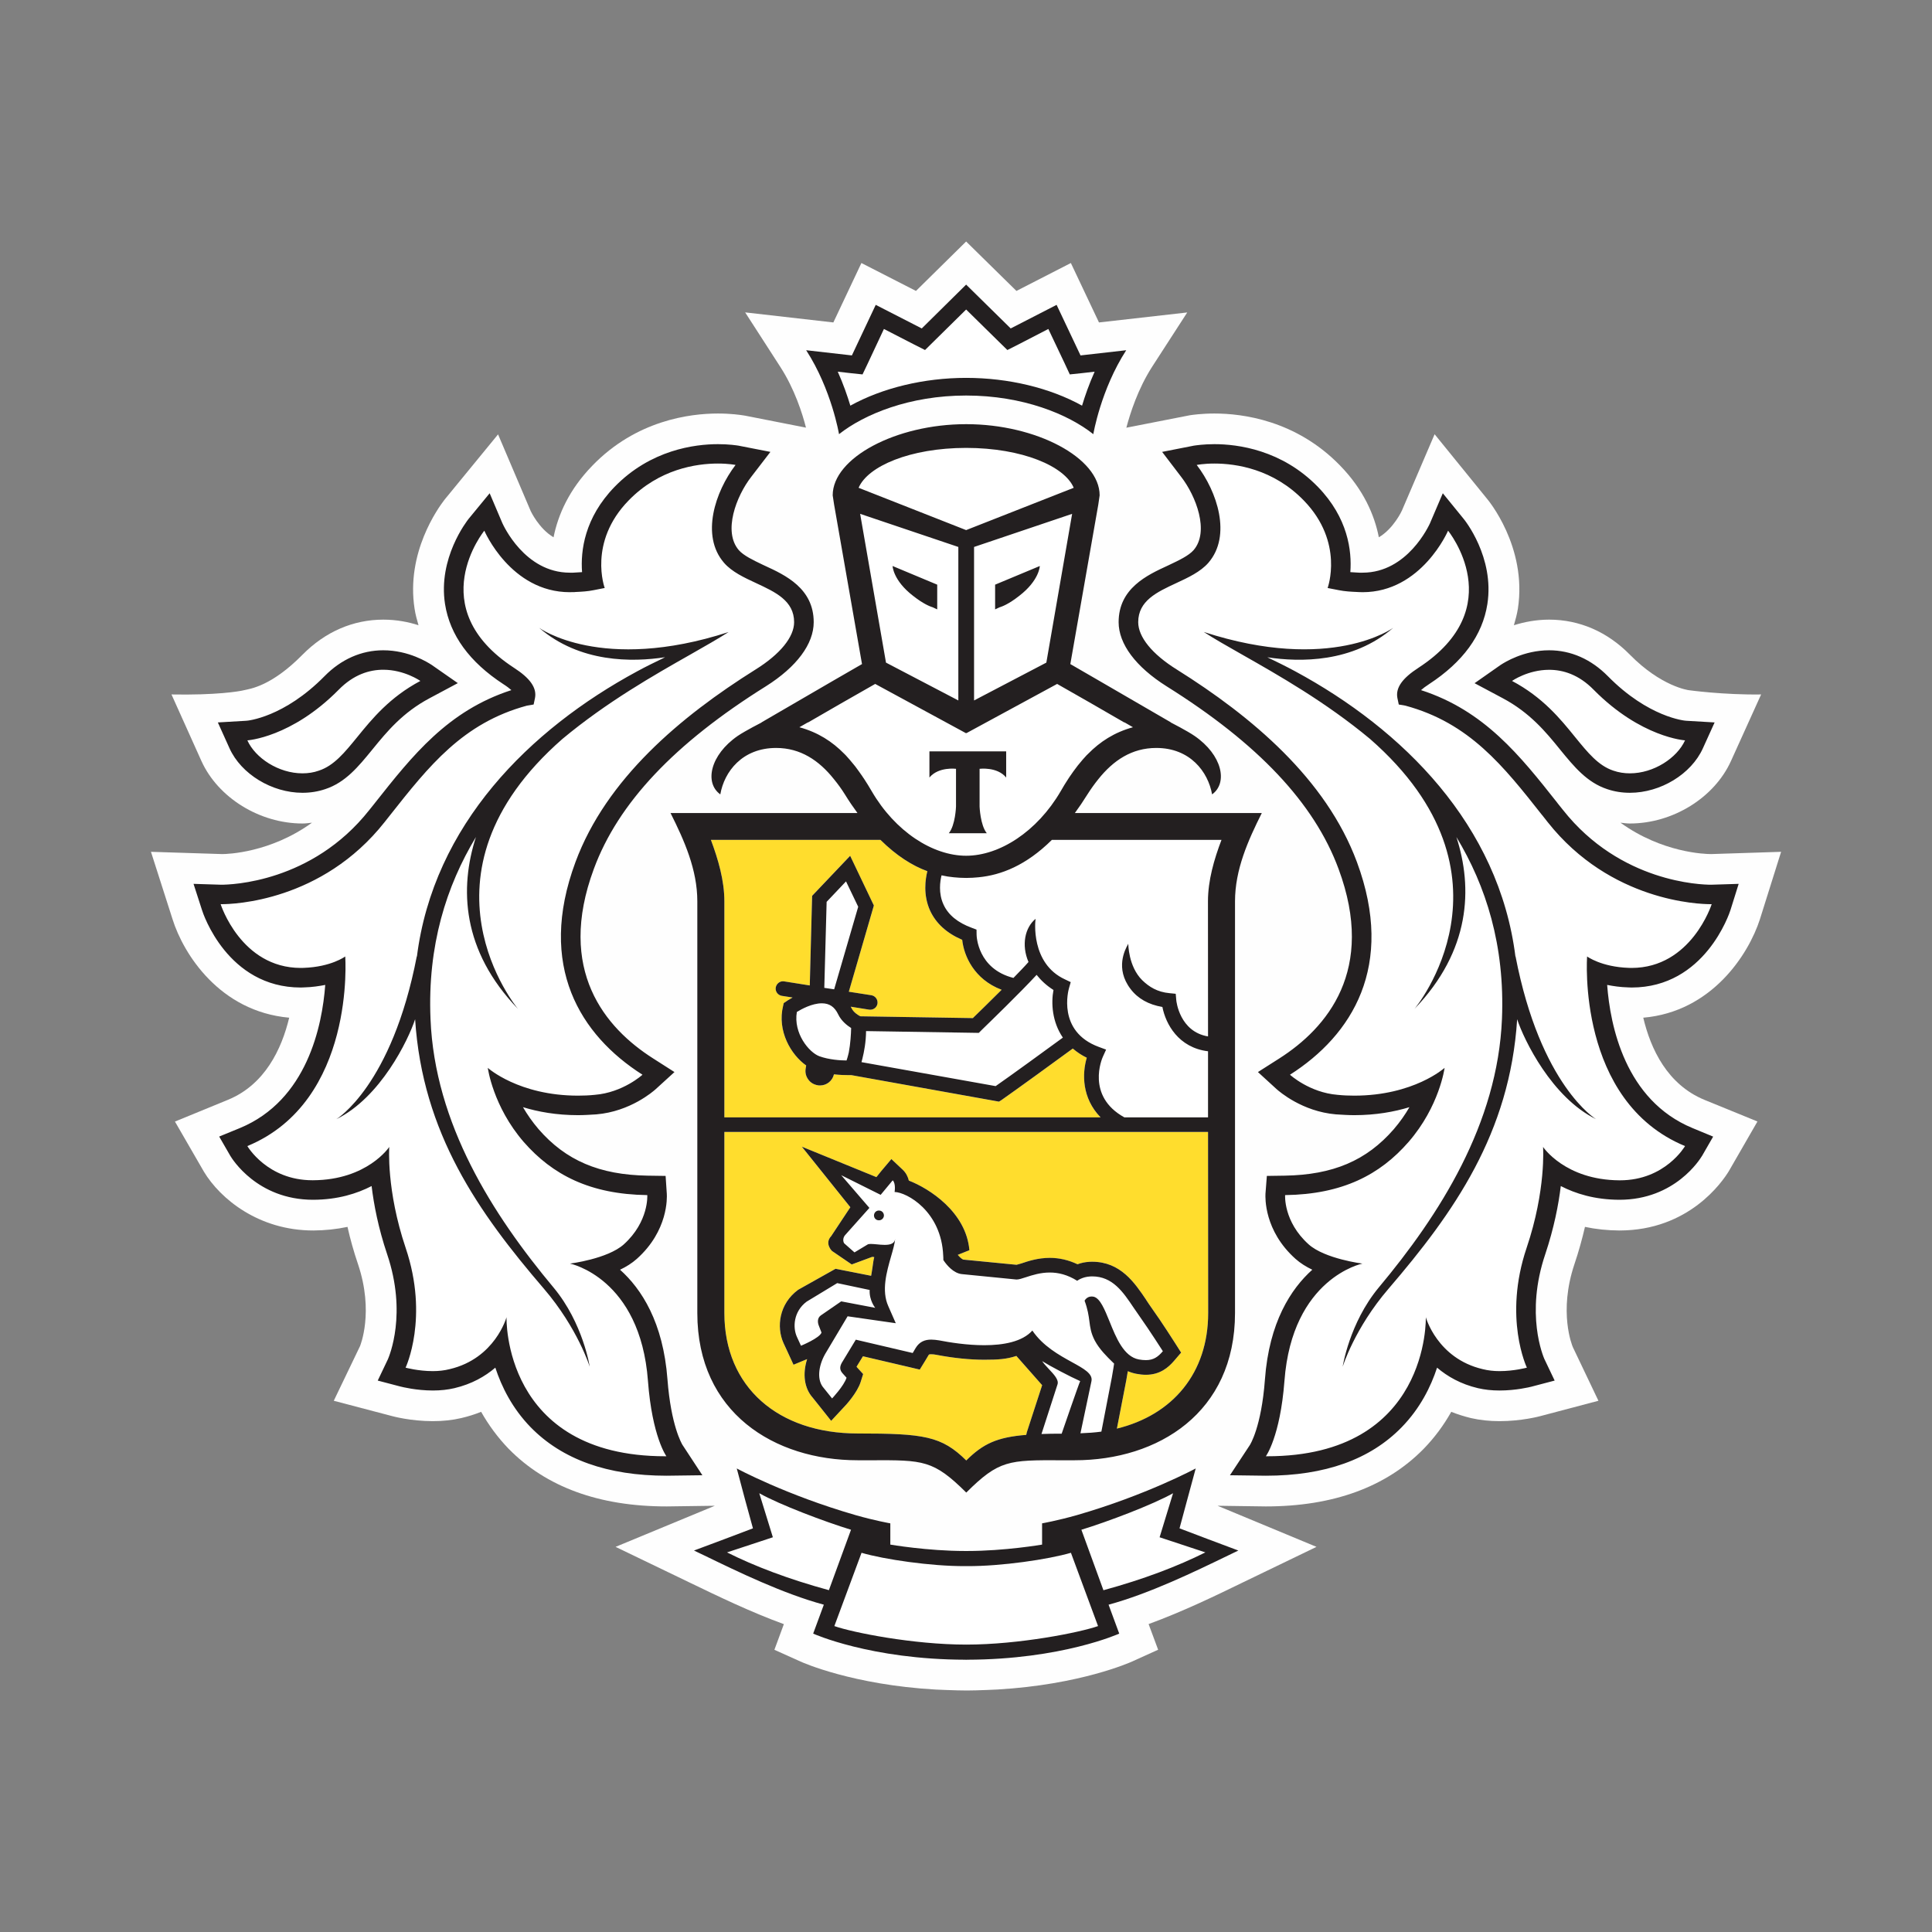 <svg width="29" height="29" viewBox="0 0 29 29" fill="none" xmlns="http://www.w3.org/2000/svg" xmlns:xlink="http://www.w3.org/1999/xlink">
	<rect x="0" y="0" width="29" height="29" fill="#808080" stroke="none"/>
	<desc>
			Created with Pixso.
	</desc>
	<defs>
		<clipPath id="clip7_88">
			<rect id="df383263-9bc9-4b81-b416-a7c5c694f818 1" width="29" height="29" fill="white" fill-opacity="0"/>
		</clipPath>
	</defs>
	<rect id="df383263-9bc9-4b81-b416-a7c5c694f818 1" width="29" height="29" fill="#FFFFFF" fill-opacity="0"/>
	<g clip-path="url(#clip7_88)">
		<path id="Vector" d="M26.735 12.786L25.684 12.82C25.595 12.82 24.95 12.801 24.324 12.349C24.371 12.354 24.418 12.361 24.465 12.361C25.109 12.361 25.733 11.975 25.983 11.422L26.435 10.424C25.868 10.432 25.35 10.36 25.35 10.36C25.346 10.36 24.937 10.307 24.465 9.827C24.127 9.483 23.707 9.301 23.253 9.301C23.055 9.301 22.877 9.337 22.724 9.385C22.748 9.304 22.77 9.222 22.784 9.137C22.928 8.203 22.325 7.492 22.325 7.492L21.534 6.518L21.044 7.662C21.043 7.666 20.919 7.934 20.697 8.065C20.631 7.729 20.467 7.35 20.116 6.989C19.455 6.308 18.65 6.207 18.229 6.207C18.035 6.207 17.895 6.228 17.861 6.233L16.907 6.42C16.963 6.208 17.08 5.838 17.294 5.505L17.821 4.69L16.496 4.84L16.074 3.948L15.257 4.367L14.502 3.625L13.749 4.367L12.93 3.948L12.509 4.84L11.185 4.689L11.712 5.506C11.927 5.838 12.044 6.207 12.098 6.419L11.188 6.24L11.157 6.235C11.111 6.228 10.973 6.207 10.777 6.207C10.356 6.207 9.551 6.308 8.892 6.989C8.541 7.35 8.376 7.729 8.309 8.065C8.089 7.935 7.966 7.671 7.966 7.671L7.476 6.52L6.673 7.5C6.575 7.627 6.092 8.296 6.223 9.138C6.236 9.223 6.258 9.304 6.282 9.385C6.13 9.336 5.952 9.301 5.754 9.301C5.3 9.301 4.881 9.483 4.541 9.827C4.07 10.305 3.75 10.339 3.668 10.359C3.586 10.38 3.238 10.436 2.574 10.424L3.023 11.422C3.273 11.975 3.898 12.361 4.541 12.361C4.589 12.361 4.635 12.354 4.683 12.349C4.058 12.801 3.413 12.82 3.335 12.82L2.266 12.786L2.59 13.798C2.753 14.319 3.298 15.183 4.341 15.276C4.227 15.749 3.976 16.28 3.423 16.508L2.626 16.835L3.061 17.588C3.306 17.994 3.882 18.47 4.702 18.47C4.879 18.469 5.05 18.451 5.216 18.416C5.258 18.602 5.31 18.788 5.373 18.973C5.617 19.696 5.406 20.2 5.404 20.206L5.01 21.026L5.889 21.257C5.9 21.26 6.165 21.332 6.497 21.332C6.648 21.332 6.793 21.317 6.927 21.285C7.029 21.261 7.128 21.23 7.222 21.192C7.336 21.394 7.474 21.58 7.634 21.746C8.197 22.321 8.995 22.612 10.005 22.612L10.009 22.612L10.73 22.602L9.24 23.219L10.371 23.764C10.783 23.963 11.27 24.198 11.766 24.379L11.624 24.764L12.015 24.94C12.05 24.956 12.8 25.29 14.046 25.361C14.046 25.361 14.347 25.375 14.513 25.375C14.678 25.375 14.975 25.36 14.975 25.36C16.214 25.287 16.958 24.956 16.993 24.94L17.384 24.763L17.241 24.378C17.751 24.192 18.257 23.947 18.651 23.755L19.761 23.219L18.276 22.602L19 22.612C20.012 22.612 20.81 22.32 21.372 21.745C21.532 21.58 21.67 21.395 21.784 21.192C21.879 21.23 21.978 21.261 22.08 21.286C22.215 21.317 22.358 21.332 22.509 21.332C22.836 21.332 23.104 21.261 23.111 21.259L23.993 21.026L23.609 20.221C23.6 20.2 23.39 19.696 23.634 18.972C23.696 18.788 23.748 18.602 23.791 18.416C23.956 18.451 24.129 18.469 24.308 18.47C25.352 18.47 25.853 17.739 25.95 17.58L26.38 16.834L25.584 16.509C25.029 16.28 24.778 15.749 24.666 15.276C25.696 15.187 26.248 14.323 26.417 13.798L26.735 12.786Z" fill="#FEFEFE" fill-opacity="1" fill-rule="evenodd"/>
		<path id="Vector" d="M16.243 6.089C15.762 5.823 15.139 5.672 14.502 5.672C13.869 5.672 13.246 5.823 12.764 6.089C12.72 5.943 12.659 5.765 12.576 5.579L12.757 5.601L12.947 5.621L13.029 5.448L13.269 4.938L13.713 5.167L13.885 5.254L14.023 5.12L14.502 4.646L14.983 5.12L15.121 5.254L15.293 5.167L15.735 4.938L15.978 5.448L16.059 5.621L16.249 5.601L16.431 5.579C16.348 5.765 16.286 5.943 16.243 6.089ZM14.502 6.723C13.658 6.724 13.025 6.999 12.888 7.323L14.502 7.957L16.117 7.323C15.981 6.999 15.348 6.724 14.502 6.723ZM14.519 23.508L14.518 23.508L14.504 23.508L14.488 23.508L14.487 23.508C13.976 23.512 13.271 23.407 12.932 23.309L12.524 24.408C12.793 24.503 13.705 24.686 14.504 24.686C15.301 24.686 16.214 24.503 16.482 24.408L16.075 23.309C15.735 23.407 15.031 23.512 14.519 23.508ZM16.232 22.962C16.626 22.843 17.305 22.586 17.608 22.414L17.405 23.075L18.093 23.302C17.677 23.51 17.174 23.704 16.563 23.87L16.232 22.962ZM11.398 22.414L11.601 23.075L10.913 23.302C11.328 23.51 11.834 23.704 12.442 23.87L12.774 22.962C12.381 22.843 11.701 22.586 11.398 22.414ZM24.215 11.568C24.299 11.596 24.382 11.609 24.466 11.609C24.826 11.609 25.173 11.377 25.293 11.112C25.293 11.112 24.633 11.072 23.923 10.356C23.698 10.123 23.458 10.054 23.253 10.054C22.935 10.054 22.696 10.221 22.696 10.221C23.158 10.466 23.422 10.791 23.644 11.065C23.833 11.297 23.991 11.492 24.215 11.568ZM4.788 11.568C4.708 11.596 4.623 11.609 4.54 11.609C4.18 11.609 3.832 11.377 3.713 11.113C3.713 11.113 4.373 11.072 5.082 10.356C5.309 10.123 5.547 10.054 5.754 10.054C6.07 10.054 6.31 10.221 6.31 10.221C5.849 10.466 5.585 10.79 5.362 11.063C5.173 11.297 5.014 11.492 4.788 11.568ZM23.957 16.799C23.294 16.474 22.875 15.61 22.774 15.3C22.664 17.012 21.824 18.2 20.842 19.345C20.332 19.938 20.154 20.515 20.154 20.515C20.154 20.515 20.253 19.861 20.693 19.329C21.61 18.234 22.48 16.87 22.545 15.293C22.589 14.192 22.305 13.3 21.862 12.564C22.11 13.33 22.075 14.268 21.232 15.144C21.232 15.144 22.91 13.143 20.564 11.091C19.898 10.537 19.186 10.133 18.64 9.823C18.417 9.697 18.222 9.586 18.069 9.487C19.979 10.107 20.913 9.424 20.913 9.424C20.303 9.95 19.512 9.942 19.023 9.866C19.156 9.93 19.294 9.997 19.442 10.077C21.054 10.948 22.502 12.381 22.749 14.366L22.749 14.351C23.123 16.3 23.957 16.799 23.957 16.799ZM24.448 14.529C24.463 14.53 24.475 14.53 24.491 14.53C25.389 14.53 25.693 13.572 25.693 13.572L25.675 13.572C25.511 13.572 24.175 13.534 23.231 12.34C23.205 12.307 23.179 12.273 23.153 12.24C22.566 11.497 22.058 10.852 21.095 10.592L20.996 10.575L20.975 10.475C20.947 10.322 21.053 10.179 21.291 10.024C22.679 9.12 21.736 7.966 21.736 7.966C21.736 7.966 21.34 8.889 20.454 8.889C20.443 8.889 20.432 8.889 20.421 8.888C20.41 8.888 20.399 8.888 20.388 8.888L20.368 8.887C20.274 8.882 20.183 8.877 20.092 8.858L19.929 8.826C19.929 8.826 20.181 8.141 19.571 7.513C19.111 7.039 18.552 6.959 18.229 6.959C18.067 6.959 17.964 6.979 17.964 6.979C18.27 7.378 18.492 8.04 18.138 8.448C18.02 8.584 17.835 8.67 17.653 8.754C17.365 8.888 17.085 9.019 17.085 9.339C17.085 9.561 17.293 9.819 17.666 10.051C18.789 10.755 19.904 11.689 20.368 12.941C20.947 14.502 20.294 15.538 19.363 16.133C19.363 16.133 19.655 16.4 20.079 16.434C20.165 16.442 20.249 16.447 20.328 16.447C21.222 16.447 21.685 16.029 21.685 16.029C21.685 16.029 21.608 16.606 21.143 17.141C20.713 17.636 20.15 17.927 19.29 17.939C19.29 17.939 19.263 18.336 19.643 18.68C19.888 18.897 20.45 18.967 20.45 18.967C20.45 18.967 19.396 19.18 19.28 20.728C19.217 21.567 19.002 21.859 19.002 21.859L19.02 21.859C21.465 21.859 21.403 19.773 21.403 19.773C21.403 19.773 21.572 20.39 22.255 20.551C22.337 20.572 22.425 20.581 22.509 20.581C22.728 20.581 22.919 20.53 22.919 20.53C22.919 20.53 22.561 19.78 22.916 18.731C23.21 17.861 23.163 17.217 23.163 17.217C23.163 17.217 23.492 17.712 24.308 17.716L24.317 17.716C24.996 17.716 25.293 17.203 25.293 17.203C23.663 16.53 23.824 14.357 23.824 14.357C23.824 14.357 24.036 14.514 24.448 14.529ZM6.231 15.299C6.342 17.012 7.182 18.2 8.163 19.345C8.673 19.938 8.853 20.515 8.853 20.515C8.853 20.515 8.753 19.861 8.311 19.33C7.396 18.234 6.526 16.87 6.461 15.293C6.416 14.192 6.7 13.3 7.144 12.564C6.896 13.331 6.93 14.268 7.774 15.144C7.774 15.144 6.096 13.143 8.443 11.091C9.109 10.537 9.819 10.133 10.365 9.824C10.588 9.697 10.783 9.586 10.937 9.487C9.027 10.107 8.093 9.424 8.093 9.424C8.703 9.95 9.493 9.942 9.983 9.866L9.972 9.871C9.843 9.934 9.707 10 9.564 10.077C7.952 10.948 6.505 12.382 6.257 14.366L6.257 14.35C5.883 16.299 5.049 16.799 5.049 16.799C5.712 16.474 6.13 15.61 6.231 15.299ZM9.363 18.68C9.119 18.897 8.556 18.967 8.556 18.967C8.556 18.967 9.611 19.18 9.726 20.728C9.79 21.567 10.003 21.859 10.003 21.859L9.986 21.859C7.541 21.859 7.603 19.772 7.603 19.772C7.603 19.772 7.433 20.39 6.751 20.551C6.67 20.572 6.583 20.581 6.497 20.581C6.278 20.581 6.088 20.53 6.088 20.53C6.088 20.53 6.444 19.78 6.089 18.731C5.796 17.861 5.844 17.216 5.844 17.216C5.844 17.216 5.515 17.712 4.698 17.717L4.69 17.717C4.01 17.717 3.713 17.203 3.713 17.203C5.342 16.53 5.183 14.357 5.183 14.357C5.183 14.357 4.971 14.514 4.558 14.529C4.543 14.53 4.529 14.53 4.515 14.53C3.617 14.53 3.312 13.572 3.312 13.572L3.33 13.572C3.496 13.572 4.83 13.534 5.774 12.34C5.8 12.306 5.827 12.273 5.853 12.24C6.44 11.497 6.948 10.853 7.909 10.593L8.01 10.575L8.031 10.475C8.059 10.322 7.954 10.178 7.716 10.024C6.328 9.12 7.27 7.966 7.27 7.966C7.27 7.966 7.664 8.889 8.553 8.889C8.564 8.889 8.574 8.889 8.585 8.888C8.596 8.888 8.607 8.888 8.618 8.888L8.644 8.886C8.735 8.881 8.825 8.877 8.914 8.858L9.078 8.826C9.078 8.826 8.824 8.142 9.436 7.514C9.895 7.039 10.454 6.958 10.777 6.958C10.94 6.958 11.042 6.979 11.042 6.979C10.736 7.378 10.515 8.04 10.868 8.448C10.987 8.584 11.171 8.67 11.353 8.754C11.64 8.888 11.921 9.019 11.921 9.339C11.921 9.561 11.712 9.819 11.339 10.051C10.216 10.755 9.102 11.69 8.638 12.941C8.059 14.502 8.712 15.539 9.644 16.133C9.644 16.133 9.352 16.4 8.927 16.434C8.841 16.442 8.758 16.447 8.678 16.447C7.784 16.447 7.322 16.029 7.322 16.029C7.322 16.029 7.399 16.606 7.861 17.142C8.293 17.636 8.856 17.927 9.716 17.939C9.716 17.939 9.743 18.336 9.363 18.68ZM13.951 11.278L14.527 11.278L15.103 11.278L15.103 11.671C14.968 11.506 14.703 11.54 14.703 11.54L14.703 12.107C14.703 12.107 14.714 12.386 14.812 12.507L14.527 12.507L14.242 12.507C14.341 12.386 14.35 12.107 14.35 12.107L14.35 11.54C14.35 11.54 14.087 11.506 13.951 11.671L13.951 11.278ZM12.695 11.337C12.735 11.38 12.774 11.426 12.812 11.473L12.818 11.479C12.825 11.488 12.832 11.496 12.839 11.506C12.874 11.553 12.909 11.602 12.944 11.653C12.948 11.658 12.952 11.665 12.957 11.671L12.961 11.678L12.963 11.681L12.965 11.683L12.967 11.686C13.008 11.747 13.046 11.811 13.085 11.877C13.437 12.482 14.001 12.845 14.502 12.846C15.004 12.845 15.567 12.482 15.921 11.877C15.96 11.809 15.999 11.744 16.041 11.683C16.047 11.674 16.053 11.665 16.059 11.656C16.093 11.604 16.13 11.553 16.168 11.504C16.173 11.497 16.178 11.491 16.183 11.485L16.191 11.475C16.23 11.426 16.271 11.379 16.312 11.335C16.315 11.333 16.318 11.33 16.32 11.327C16.324 11.323 16.328 11.32 16.332 11.316C16.512 11.133 16.726 10.994 17.006 10.916L16.881 10.844L16.875 10.844L16.378 10.557L15.868 10.267L14.506 11.005L14.502 11.002L14.5 11.005L13.137 10.267L12.628 10.557L12.13 10.844L12.125 10.844L11.999 10.916C12.28 10.994 12.493 11.132 12.673 11.315C12.676 11.318 12.679 11.321 12.682 11.324C12.686 11.328 12.69 11.333 12.695 11.337ZM14.068 9.147L14.068 8.777L13.398 8.496C13.398 8.496 13.404 8.711 13.706 8.944C13.869 9.072 13.97 9.105 13.992 9.112C13.995 9.113 13.996 9.114 13.997 9.114L14.068 9.147ZM14.385 8.21L14.385 10.515L13.299 9.946L12.911 7.713L14.385 8.21ZM14.938 8.777L15.607 8.496C15.607 8.496 15.602 8.711 15.299 8.944C15.136 9.073 15.035 9.106 15.013 9.113C15.01 9.113 15.009 9.114 15.008 9.114L14.938 9.147L14.938 8.777ZM15.706 9.946L16.093 7.713L14.621 8.21L14.621 10.515L15.706 9.946ZM12.707 15.918C12.618 15.918 12.444 15.907 12.301 15.855C12.142 15.797 11.907 15.508 11.961 15.19C12.029 15.149 12.188 15.06 12.336 15.06C12.45 15.06 12.528 15.113 12.583 15.228C12.63 15.327 12.716 15.393 12.776 15.431C12.774 15.524 12.765 15.668 12.74 15.796C12.735 15.825 12.727 15.851 12.72 15.877C12.717 15.888 12.714 15.898 12.711 15.907L12.709 15.912C12.708 15.914 12.708 15.916 12.707 15.918ZM14.767 15.43L14.736 15.46C14.73 15.466 14.727 15.47 14.725 15.471L14.692 15.504L12.999 15.477C12.998 15.644 12.971 15.786 12.945 15.89C12.94 15.907 12.936 15.925 12.931 15.943L14.945 16.303C15.154 16.158 15.731 15.739 15.955 15.575C15.792 15.338 15.776 15.057 15.813 14.86C15.706 14.792 15.625 14.715 15.56 14.633C15.327 14.886 14.904 15.297 14.768 15.43L14.767 15.43ZM14.691 13.168C15.025 13.135 15.399 12.992 15.79 12.607L18.335 12.607C18.224 12.899 18.133 13.215 18.133 13.529L18.134 15.557C17.708 15.486 17.657 15.03 17.655 15.01L17.648 14.917L17.556 14.909C17.371 14.891 17.249 14.813 17.145 14.713C16.936 14.505 16.936 14.169 16.936 14.166C16.936 14.166 16.936 14.167 16.936 14.167C16.936 14.168 16.935 14.169 16.935 14.17C16.933 14.173 16.931 14.176 16.928 14.181C16.891 14.251 16.734 14.536 16.97 14.845C17.08 14.99 17.241 15.08 17.449 15.115C17.497 15.368 17.686 15.726 18.134 15.78L18.134 16.773L16.877 16.773C16.298 16.451 16.544 15.887 16.555 15.863L16.604 15.756L16.493 15.714C15.865 15.482 16.038 14.86 16.046 14.832L16.072 14.742L15.986 14.702C15.468 14.463 15.538 13.819 15.545 13.792C15.386 13.921 15.329 14.183 15.438 14.44C15.382 14.504 15.308 14.581 15.226 14.665L15.225 14.666L15.212 14.679C14.675 14.543 14.659 14.052 14.659 14.03L14.657 13.955L14.587 13.927C14.378 13.85 14.234 13.735 14.163 13.579C14.083 13.407 14.111 13.226 14.133 13.14C14.195 13.153 14.255 13.163 14.314 13.168C14.375 13.174 14.436 13.178 14.499 13.178L14.502 13.178L14.507 13.178C14.569 13.178 14.63 13.174 14.691 13.168ZM12.408 13.537L12.373 14.828L12.521 14.85L12.882 13.611L12.699 13.23L12.408 13.537ZM13.119 18.239C13.116 18.281 13.147 18.316 13.189 18.317C13.229 18.321 13.264 18.29 13.268 18.249C13.27 18.209 13.24 18.173 13.197 18.171C13.156 18.167 13.122 18.199 13.119 18.239ZM16.42 19.465C16.408 19.462 16.395 19.461 16.384 19.461C16.312 19.461 16.28 19.525 16.28 19.525C16.329 19.654 16.341 19.748 16.352 19.832C16.364 19.926 16.375 20.01 16.433 20.121C16.503 20.254 16.618 20.366 16.689 20.435C16.702 20.448 16.714 20.459 16.723 20.468C16.723 20.468 16.706 20.587 16.689 20.676L16.532 21.489C16.432 21.503 16.327 21.51 16.218 21.515L16.383 20.733C16.407 20.62 16.27 20.545 16.088 20.445C15.897 20.339 15.655 20.206 15.496 19.972C15.345 20.142 15.06 20.192 14.774 20.192C14.514 20.192 14.253 20.15 14.094 20.119C14.054 20.113 14.016 20.108 13.978 20.108C13.887 20.108 13.803 20.137 13.745 20.233L13.7 20.309L12.846 20.109L12.634 20.46C12.604 20.516 12.602 20.564 12.65 20.617L12.708 20.679C12.668 20.803 12.49 20.99 12.49 20.99L12.364 20.833C12.263 20.721 12.28 20.516 12.384 20.327L12.723 19.758L13.446 19.862L13.334 19.607C13.228 19.372 13.309 19.092 13.375 18.86L13.375 18.86C13.404 18.76 13.43 18.669 13.438 18.594C13.429 18.669 13.36 18.686 13.28 18.686C13.241 18.686 13.199 18.682 13.161 18.678C13.128 18.675 13.097 18.672 13.072 18.672C13.05 18.672 13.032 18.674 13.022 18.681L12.826 18.8L12.672 18.664C12.653 18.638 12.647 18.576 12.693 18.53L13.05 18.131L12.628 17.64L13.22 17.936L13.4 17.718C13.45 17.766 13.428 17.893 13.428 17.893C13.613 17.897 14.131 18.182 14.158 18.848C14.159 18.868 14.159 18.891 14.159 18.913C14.159 18.913 14.165 18.921 14.174 18.935C14.21 18.985 14.311 19.113 14.439 19.125L15.257 19.205L15.26 19.205C15.295 19.205 15.342 19.19 15.401 19.171C15.495 19.14 15.617 19.101 15.758 19.101C15.882 19.101 16.021 19.132 16.169 19.225C16.169 19.225 16.244 19.167 16.365 19.16C16.374 19.16 16.384 19.16 16.393 19.16C16.701 19.16 16.858 19.392 17.017 19.629C17.047 19.674 17.078 19.719 17.109 19.763C17.256 19.972 17.455 20.282 17.455 20.282C17.382 20.368 17.314 20.416 17.2 20.416C17.169 20.416 17.133 20.414 17.094 20.406C16.868 20.364 16.753 20.081 16.654 19.835C16.58 19.653 16.515 19.492 16.42 19.465ZM12.023 20.2C12.023 20.2 12.306 20.084 12.331 20.002L12.293 19.908C12.267 19.847 12.271 19.78 12.322 19.744L12.628 19.534L13.138 19.632C13.138 19.632 13.046 19.517 13.055 19.363L12.567 19.26L12.108 19.538C11.911 19.685 11.897 19.925 11.962 20.067L12.023 20.2ZM15.936 21.52C15.826 21.52 15.724 21.521 15.633 21.525L15.873 20.782C15.898 20.713 15.82 20.63 15.743 20.548C15.705 20.509 15.668 20.469 15.643 20.431C15.761 20.505 16.066 20.667 16.214 20.731C16.199 20.755 15.936 21.52 15.936 21.52Z" fill="#FFFFFF" fill-opacity="1" fill-rule="evenodd"/>
		<path id="Vector" d="M16.52 16.773L10.873 16.773L10.873 13.529C10.873 13.215 10.78 12.899 10.671 12.607L13.216 12.607C13.458 12.846 13.695 12.996 13.921 13.078C13.892 13.193 13.852 13.431 13.961 13.669C14.05 13.861 14.21 14.008 14.443 14.107C14.468 14.343 14.619 14.7 15.035 14.857C14.852 15.04 14.675 15.213 14.604 15.282L12.914 15.255C12.876 15.236 12.811 15.193 12.782 15.133C12.78 15.128 12.777 15.125 12.775 15.121C12.773 15.118 12.771 15.115 12.769 15.111L13.045 15.155C13.051 15.156 13.057 15.156 13.063 15.156C13.116 15.156 13.162 15.12 13.171 15.065C13.18 15.004 13.139 14.948 13.08 14.94L12.74 14.886L13.117 13.593L12.76 12.846L12.189 13.447L12.155 14.792L11.771 14.732C11.711 14.72 11.655 14.763 11.644 14.823C11.635 14.882 11.676 14.938 11.736 14.948L11.897 14.973C11.839 15.005 11.802 15.031 11.797 15.035L11.764 15.058L11.755 15.098C11.662 15.475 11.873 15.833 12.101 15.993L12.093 16.041C12.084 16.099 12.097 16.155 12.132 16.203C12.165 16.251 12.216 16.28 12.273 16.29C12.285 16.293 12.297 16.294 12.309 16.294C12.408 16.294 12.494 16.226 12.518 16.126C12.603 16.136 12.681 16.138 12.734 16.138L12.779 16.138L14.995 16.537L15.033 16.512C15.209 16.389 15.883 15.901 16.103 15.739C16.164 15.791 16.232 15.838 16.314 15.877C16.242 16.116 16.238 16.483 16.52 16.773ZM10.873 16.992L18.133 16.992L18.135 19.71C18.135 20.61 17.603 21.239 16.765 21.445L16.906 20.717L16.908 20.707C16.915 20.666 16.923 20.621 16.929 20.582C16.968 20.599 17.01 20.613 17.055 20.621C17.108 20.631 17.156 20.636 17.2 20.636C17.414 20.636 17.539 20.524 17.622 20.428L17.729 20.303L17.642 20.166C17.634 20.153 17.439 19.847 17.289 19.637C17.26 19.596 17.232 19.554 17.203 19.51C17.033 19.257 16.82 18.939 16.393 18.939L16.354 18.94C16.284 18.945 16.224 18.958 16.174 18.977C16.04 18.915 15.901 18.882 15.758 18.882C15.581 18.882 15.432 18.93 15.333 18.964C15.324 18.966 15.316 18.969 15.308 18.972C15.289 18.977 15.273 18.982 15.259 18.985L14.46 18.906C14.451 18.905 14.418 18.886 14.378 18.839L14.378 18.835L14.551 18.766C14.502 18.193 13.95 17.841 13.641 17.721C13.628 17.664 13.6 17.607 13.552 17.56L13.38 17.398L13.229 17.578L13.155 17.67L12.036 17.212L12.764 18.122L12.477 18.554C12.372 18.666 12.488 18.777 12.488 18.777L12.785 18.981L13.092 18.866C13.1 18.866 13.106 18.867 13.113 18.869C13.116 18.869 13.119 18.869 13.122 18.87C13.114 18.896 13.104 18.965 13.095 19.029C13.088 19.079 13.081 19.127 13.075 19.149L12.541 19.045L11.981 19.36C11.693 19.571 11.653 19.92 11.76 20.158L11.822 20.294L11.911 20.485L12.107 20.404C12.11 20.404 12.113 20.402 12.114 20.401C12.044 20.625 12.072 20.838 12.198 20.978L12.317 21.127L12.476 21.326L12.65 21.14C12.701 21.09 12.867 20.904 12.918 20.747L12.956 20.625L12.871 20.532L12.857 20.515L12.953 20.358L13.649 20.522L13.806 20.558L13.889 20.421L13.935 20.346C13.943 20.33 13.945 20.328 13.978 20.328C14.002 20.328 14.027 20.33 14.054 20.336C14.317 20.386 14.559 20.41 14.774 20.41C14.983 20.41 15.108 20.402 15.256 20.353C15.256 20.353 15.63 20.776 15.643 20.792L15.415 21.496L15.404 21.538C14.97 21.573 14.759 21.668 14.504 21.922C14.133 21.556 13.87 21.517 12.874 21.517C11.681 21.517 10.873 20.821 10.873 19.71L10.873 16.992Z" fill="#FFDD2D" fill-opacity="1" fill-rule="evenodd"/>
		<path id="Vector" d="M12.947 5.62L12.757 5.6L12.575 5.579C12.659 5.766 12.72 5.943 12.764 6.089C13.245 5.823 13.869 5.672 14.502 5.672C15.139 5.672 15.762 5.823 16.242 6.089C16.286 5.943 16.347 5.766 16.431 5.579L16.249 5.6L16.058 5.62L15.978 5.448L15.736 4.938L15.293 5.167L15.121 5.254L14.983 5.119L14.502 4.646L14.022 5.119L13.885 5.254L13.713 5.167L13.268 4.938L13.029 5.448L12.947 5.62ZM16.411 6.517C16.035 6.218 15.354 5.937 14.502 5.937C13.652 5.937 12.973 6.218 12.594 6.517C12.594 6.517 12.483 5.848 12.101 5.257L12.787 5.335L13.145 4.576L13.836 4.93L14.502 4.272L15.171 4.93L15.86 4.576L16.219 5.335L16.905 5.257C16.523 5.848 16.411 6.517 16.411 6.517ZM13.198 18.171C13.156 18.167 13.122 18.199 13.119 18.239C13.116 18.281 13.147 18.316 13.189 18.317C13.229 18.32 13.264 18.29 13.268 18.249C13.27 18.209 13.24 18.172 13.198 18.171ZM16.563 23.87L16.232 22.962C16.626 22.842 17.304 22.585 17.608 22.414L17.406 23.075L18.093 23.302C17.677 23.51 17.173 23.703 16.563 23.87ZM14.504 24.686C13.705 24.686 12.793 24.503 12.524 24.408L12.932 23.308C13.27 23.407 13.976 23.511 14.487 23.508L14.488 23.508L14.504 23.508L14.518 23.508L14.519 23.508C15.03 23.511 15.734 23.407 16.075 23.308L16.482 24.408C16.213 24.503 15.301 24.686 14.504 24.686ZM10.913 23.302L11.601 23.075L11.397 22.414C11.701 22.585 12.38 22.842 12.774 22.962L12.442 23.869C11.834 23.703 11.328 23.51 10.913 23.302ZM18.124 23.1L17.705 22.941L17.821 22.511L17.948 22.042C17.948 22.042 17.207 22.442 16.163 22.743C15.866 22.827 15.642 22.866 15.642 22.866L15.642 23.185C15.642 23.185 15.083 23.281 14.519 23.281L14.512 23.281L14.504 23.281L14.493 23.281L14.487 23.281C13.922 23.281 13.364 23.185 13.364 23.185L13.364 22.866C13.364 22.866 13.139 22.827 12.844 22.743C11.799 22.442 11.059 22.042 11.059 22.042L11.184 22.511L11.302 22.941L10.882 23.1L10.417 23.274C10.468 23.298 10.521 23.324 10.576 23.35C11.091 23.6 11.754 23.921 12.366 24.087L12.206 24.521C12.206 24.521 13.064 24.91 14.493 24.913L14.493 24.914L14.497 24.914L14.504 24.914L14.509 24.914L14.512 24.914L14.512 24.913C15.943 24.91 16.8 24.521 16.8 24.521L16.64 24.087C17.257 23.919 17.927 23.594 18.443 23.344C18.493 23.32 18.541 23.296 18.588 23.274L18.124 23.1ZM25.293 17.203C25.293 17.203 24.997 17.717 24.316 17.717L24.308 17.717C23.491 17.712 23.162 17.216 23.162 17.216C23.162 17.216 23.209 17.861 22.915 18.731C22.561 19.78 22.919 20.529 22.919 20.529C22.919 20.529 22.728 20.581 22.508 20.581C22.424 20.581 22.337 20.572 22.254 20.551C21.572 20.39 21.402 19.772 21.402 19.772C21.402 19.772 21.465 21.859 19.02 21.859L19.001 21.859C19.001 21.859 19.216 21.567 19.28 20.728C19.396 19.18 20.45 18.967 20.45 18.967C20.45 18.967 19.887 18.896 19.644 18.679C19.262 18.336 19.29 17.939 19.29 17.939C20.15 17.927 20.713 17.635 21.143 17.141C21.608 16.606 21.684 16.029 21.684 16.029C21.684 16.029 21.222 16.446 20.327 16.446C20.249 16.446 20.165 16.443 20.078 16.434C19.655 16.4 19.363 16.132 19.363 16.132C20.294 15.539 20.947 14.502 20.368 12.94C19.904 11.69 18.789 10.755 17.666 10.051C17.293 9.819 17.085 9.561 17.085 9.339C17.085 9.018 17.365 8.888 17.653 8.754C17.834 8.67 18.019 8.584 18.138 8.448C18.491 8.04 18.27 7.378 17.963 6.979C17.963 6.979 18.066 6.958 18.229 6.958C18.552 6.958 19.112 7.039 19.571 7.513C20.181 8.141 19.928 8.826 19.928 8.826L20.092 8.858C20.185 8.877 20.278 8.882 20.373 8.886L20.387 8.887C20.398 8.887 20.41 8.888 20.421 8.888C20.432 8.888 20.443 8.889 20.453 8.889C21.34 8.889 21.736 7.966 21.736 7.966C21.736 7.966 22.679 9.12 21.291 10.024C21.052 10.179 20.947 10.322 20.975 10.475L20.996 10.575L21.095 10.592C22.057 10.852 22.564 11.495 23.15 12.238L23.151 12.238L23.154 12.242L23.156 12.244L23.157 12.245L23.158 12.247L23.16 12.25L23.161 12.251C23.184 12.281 23.208 12.31 23.231 12.34C24.175 13.534 25.51 13.572 25.675 13.572L25.693 13.572C25.693 13.572 25.388 14.529 24.49 14.529C24.475 14.529 24.462 14.529 24.448 14.528C24.035 14.514 23.823 14.357 23.823 14.357C23.823 14.357 23.663 16.529 25.293 17.203ZM24.491 14.823C25.591 14.823 25.96 13.708 25.975 13.66L26.098 13.267L25.685 13.28L25.684 13.28C25.538 13.28 24.323 13.248 23.462 12.159L23.381 12.058L23.377 12.052C22.816 11.342 22.282 10.667 21.33 10.359C21.358 10.334 21.397 10.304 21.451 10.269C21.958 9.938 22.253 9.535 22.326 9.067C22.435 8.364 21.984 7.803 21.964 7.781L21.657 7.404L21.466 7.851L21.466 7.852C21.449 7.887 21.127 8.596 20.454 8.596L20.403 8.596C20.391 8.595 20.379 8.594 20.367 8.594C20.334 8.592 20.301 8.59 20.269 8.588C20.293 8.268 20.234 7.774 19.783 7.309C19.241 6.751 18.577 6.667 18.229 6.667C18.066 6.667 17.951 6.685 17.916 6.69C17.912 6.691 17.908 6.691 17.907 6.692L17.444 6.783L17.73 7.158C17.953 7.446 18.157 7.979 17.916 8.258C17.843 8.341 17.698 8.41 17.554 8.478L17.529 8.49C17.217 8.633 16.791 8.832 16.791 9.339C16.791 9.666 17.047 10.009 17.51 10.301C18.881 11.159 19.727 12.054 20.092 13.042C20.657 14.563 19.919 15.43 19.204 15.887L18.882 16.092L19.163 16.349L19.163 16.349C19.203 16.384 19.546 16.684 20.053 16.727C20.15 16.733 20.241 16.739 20.328 16.739C20.653 16.739 20.93 16.688 21.156 16.619C21.094 16.727 21.017 16.838 20.922 16.949C20.512 17.421 20.009 17.635 19.285 17.647L19.016 17.651L18.995 17.92C18.993 17.974 18.972 18.472 19.446 18.896C19.519 18.961 19.606 19.015 19.698 19.059C19.377 19.347 19.05 19.848 18.987 20.707C18.934 21.424 18.762 21.689 18.76 21.692L18.462 22.144L19 22.151C19.888 22.151 20.568 21.907 21.039 21.424C21.318 21.138 21.477 20.815 21.571 20.529C21.725 20.66 21.925 20.776 22.185 20.837C22.284 20.86 22.392 20.872 22.509 20.872C22.752 20.872 22.958 20.822 22.99 20.814L22.993 20.813L23.336 20.723L23.184 20.404L23.183 20.403C23.165 20.36 22.891 19.725 23.195 18.826C23.327 18.431 23.395 18.078 23.428 17.803C23.645 17.915 23.934 18.008 24.308 18.009C25.145 18.009 25.52 17.396 25.547 17.352L25.548 17.351L25.715 17.061L25.406 16.933C24.393 16.515 24.169 15.392 24.124 14.784C24.216 14.802 24.32 14.818 24.438 14.821L24.491 14.823ZM23.924 10.356C23.697 10.123 23.458 10.054 23.253 10.054C22.934 10.054 22.696 10.221 22.696 10.221C23.158 10.466 23.422 10.791 23.644 11.065C23.833 11.297 23.991 11.492 24.215 11.567C24.298 11.596 24.382 11.608 24.465 11.608C24.825 11.608 25.173 11.377 25.293 11.113C25.293 11.113 24.633 11.072 23.924 10.356ZM23.415 11.248C23.206 10.99 22.966 10.698 22.556 10.48L22.134 10.255L22.526 9.98L22.531 9.977C22.582 9.944 22.87 9.761 23.253 9.761C23.58 9.761 23.883 9.895 24.134 10.149C24.743 10.768 25.291 10.819 25.311 10.819L25.737 10.844L25.561 11.232C25.386 11.62 24.925 11.9 24.465 11.9C24.347 11.9 24.232 11.882 24.124 11.845C23.821 11.745 23.627 11.507 23.423 11.258L23.415 11.248ZM22.748 14.351L22.748 14.365C22.501 12.381 21.054 10.948 19.442 10.077C19.294 9.997 19.156 9.93 19.023 9.866C19.513 9.941 20.303 9.95 20.912 9.424C20.912 9.424 19.98 10.107 18.069 9.486C18.222 9.586 18.417 9.696 18.64 9.823C19.186 10.133 19.898 10.537 20.564 11.091C22.91 13.143 21.232 15.144 21.232 15.144C22.074 14.268 22.109 13.33 21.861 12.564C22.306 13.3 22.59 14.192 22.545 15.293C22.48 16.87 21.61 18.233 20.693 19.329C20.253 19.861 20.154 20.515 20.154 20.515C20.154 20.515 20.332 19.938 20.842 19.345C21.824 18.2 22.664 17.012 22.773 15.299C22.875 15.61 23.294 16.474 23.957 16.799C23.957 16.799 23.123 16.299 22.748 14.351ZM7.603 19.772C7.603 19.772 7.541 21.859 9.986 21.859L10.003 21.859C10.003 21.859 9.789 21.567 9.726 20.728C9.61 19.18 8.556 18.967 8.556 18.967C8.556 18.967 9.119 18.897 9.363 18.679C9.743 18.336 9.716 17.939 9.716 17.939C8.856 17.927 8.293 17.635 7.861 17.141C7.398 16.606 7.322 16.029 7.322 16.029C7.322 16.029 7.784 16.446 8.677 16.446C8.757 16.446 8.841 16.443 8.927 16.434C9.351 16.4 9.644 16.132 9.644 16.132C8.712 15.539 8.059 14.502 8.638 12.94C9.101 11.69 10.216 10.755 11.339 10.051C11.712 9.819 11.92 9.561 11.92 9.339C11.92 9.018 11.64 8.888 11.352 8.754C11.171 8.67 10.986 8.584 10.868 8.448C10.514 8.04 10.736 7.378 11.041 6.979C11.041 6.979 10.94 6.958 10.776 6.958C10.453 6.958 9.895 7.039 9.435 7.513C8.823 8.141 9.077 8.826 9.077 8.826L8.914 8.858C8.823 8.877 8.731 8.882 8.639 8.886L8.618 8.888C8.606 8.888 8.595 8.888 8.585 8.888C8.574 8.888 8.564 8.889 8.553 8.889C7.664 8.889 7.27 7.966 7.27 7.966C7.27 7.966 6.328 9.12 7.715 10.024C7.954 10.178 8.059 10.322 8.031 10.475L8.01 10.575L7.909 10.592C6.947 10.853 6.439 11.497 5.852 12.24C5.826 12.273 5.8 12.306 5.773 12.34C4.83 13.534 3.496 13.572 3.33 13.572L3.312 13.572C3.312 13.572 3.616 14.529 4.515 14.529C4.529 14.529 4.543 14.529 4.558 14.528C4.971 14.514 5.182 14.357 5.182 14.357C5.182 14.357 5.342 16.529 3.713 17.203C3.713 17.203 4.01 17.716 4.69 17.716L4.698 17.716C5.515 17.712 5.843 17.216 5.843 17.216C5.843 17.216 5.796 17.861 6.089 18.731C6.443 19.78 6.088 20.529 6.088 20.529C6.088 20.529 6.277 20.581 6.497 20.581C6.582 20.581 6.669 20.572 6.751 20.551C7.433 20.39 7.603 19.772 7.603 19.772ZM10.245 21.69C10.245 21.691 10.246 21.691 10.246 21.691L10.543 22.144L10.006 22.151C9.118 22.151 8.439 21.907 7.966 21.424C7.688 21.138 7.529 20.815 7.435 20.529C7.282 20.66 7.08 20.776 6.82 20.837C6.722 20.86 6.614 20.872 6.498 20.872C6.249 20.872 6.038 20.819 6.014 20.813L6.013 20.813L5.67 20.723L5.822 20.404L5.823 20.402C5.844 20.351 6.113 19.719 5.811 18.826C5.678 18.431 5.611 18.078 5.578 17.803C5.361 17.915 5.072 18.008 4.7 18.009C3.856 18.009 3.48 17.387 3.458 17.351L3.458 17.351L3.29 17.06L3.6 16.933C4.612 16.515 4.837 15.392 4.882 14.784C4.789 14.802 4.685 14.818 4.568 14.821L4.515 14.823C3.414 14.823 3.046 13.708 3.032 13.66L2.905 13.267L3.32 13.28C3.466 13.28 4.683 13.248 5.543 12.159L5.624 12.058L5.63 12.05C6.191 11.341 6.723 10.667 7.676 10.359C7.648 10.334 7.61 10.304 7.555 10.269C7.048 9.938 6.754 9.535 6.68 9.067C6.573 8.378 7.005 7.825 7.038 7.783L7.04 7.781L7.35 7.404L7.54 7.851C7.553 7.879 7.874 8.596 8.553 8.596L8.603 8.596C8.615 8.595 8.626 8.594 8.637 8.594C8.671 8.592 8.704 8.59 8.737 8.588C8.713 8.268 8.773 7.774 9.224 7.309C9.766 6.751 10.429 6.667 10.777 6.667C10.942 6.667 11.056 6.685 11.089 6.69C11.094 6.691 11.097 6.691 11.098 6.692L11.564 6.783L11.276 7.158C11.052 7.446 10.849 7.979 11.09 8.258C11.162 8.34 11.305 8.408 11.447 8.476L11.477 8.49C11.789 8.633 12.214 8.832 12.214 9.339C12.214 9.666 11.96 10.009 11.497 10.301C10.124 11.159 9.279 12.054 8.914 13.042C8.35 14.563 9.085 15.43 9.803 15.887L10.124 16.092L9.842 16.349C9.804 16.383 9.46 16.684 8.952 16.727C8.856 16.733 8.765 16.739 8.677 16.739C8.351 16.739 8.075 16.688 7.85 16.619C7.913 16.727 7.989 16.838 8.084 16.949C8.493 17.42 8.998 17.635 9.72 17.647L9.991 17.651L10.009 17.92C10.012 17.974 10.033 18.472 9.559 18.896C9.486 18.961 9.4 19.015 9.307 19.059C9.629 19.347 9.955 19.848 10.019 20.707C10.072 21.397 10.232 21.668 10.245 21.69ZM5.082 10.355C5.309 10.123 5.547 10.053 5.753 10.053C6.07 10.053 6.31 10.221 6.31 10.221C5.849 10.466 5.585 10.79 5.363 11.063C5.173 11.296 5.014 11.492 4.788 11.567C4.708 11.596 4.624 11.608 4.54 11.608C4.18 11.608 3.832 11.377 3.713 11.113C3.713 11.113 4.373 11.072 5.082 10.355ZM4.54 11.9C4.658 11.9 4.773 11.882 4.882 11.845C5.186 11.745 5.38 11.506 5.584 11.257L5.591 11.248L5.597 11.241C5.806 10.985 6.042 10.696 6.449 10.48L6.872 10.254L6.479 9.98L6.474 9.977C6.423 9.944 6.136 9.761 5.753 9.761C5.426 9.761 5.122 9.895 4.872 10.149C4.262 10.769 3.715 10.819 3.696 10.819L3.27 10.844L3.445 11.232C3.62 11.62 4.082 11.9 4.54 11.9ZM7.144 12.564C6.7 13.3 6.416 14.192 6.462 15.293C6.525 16.87 7.396 18.234 8.311 19.329C8.753 19.861 8.852 20.515 8.852 20.515C8.852 20.515 8.673 19.938 8.164 19.344C7.182 18.2 6.342 17.012 6.231 15.299C6.129 15.61 5.712 16.474 5.049 16.799C5.049 16.799 5.882 16.3 6.257 14.35L6.257 14.366C6.505 12.381 7.952 10.948 9.564 10.077C9.696 10.005 9.822 9.944 9.942 9.886L9.983 9.865C9.493 9.941 8.703 9.95 8.093 9.424C8.093 9.424 9.027 10.107 10.937 9.487C10.784 9.585 10.589 9.696 10.366 9.823C9.821 10.132 9.109 10.536 8.443 11.091C6.096 13.143 7.775 15.144 7.775 15.144C6.93 14.268 6.896 13.33 7.144 12.564ZM13.951 11.278L13.951 11.671C14.087 11.506 14.35 11.54 14.35 11.54L14.35 12.107C14.35 12.107 14.341 12.386 14.242 12.507L14.528 12.507L14.812 12.507C14.714 12.386 14.704 12.107 14.704 12.107L14.704 11.54C14.704 11.54 14.968 11.506 15.103 11.671L15.103 11.278L14.528 11.278L13.951 11.278ZM13.992 9.113C13.971 9.106 13.869 9.073 13.706 8.944C13.404 8.711 13.398 8.496 13.398 8.496L14.068 8.776L14.068 9.147L13.997 9.114C13.996 9.114 13.995 9.114 13.992 9.113ZM15.299 8.944C15.602 8.711 15.608 8.496 15.608 8.496L14.937 8.776L14.937 9.147L15.008 9.114C15.009 9.114 15.01 9.114 15.013 9.113C15.034 9.106 15.136 9.073 15.299 8.944ZM12.888 7.322L14.502 7.957L16.117 7.322C15.981 6.999 15.348 6.724 14.502 6.723C13.658 6.724 13.025 6.999 12.888 7.322ZM14.621 10.514L15.706 9.946L16.093 7.713L14.621 8.21L14.621 10.514ZM16.875 10.844L16.378 10.557L15.868 10.266L14.506 11.005L14.502 11.002L14.499 11.005L13.137 10.266L12.627 10.557L12.13 10.844L12.125 10.844L11.999 10.916C12.279 10.993 12.492 11.131 12.673 11.315C12.676 11.318 12.679 11.32 12.681 11.323C12.685 11.328 12.69 11.333 12.695 11.337C12.735 11.38 12.774 11.426 12.812 11.473C12.814 11.475 12.816 11.477 12.817 11.479C12.825 11.487 12.832 11.496 12.839 11.506C12.874 11.552 12.909 11.602 12.944 11.652C12.948 11.658 12.952 11.664 12.956 11.671C12.96 11.676 12.963 11.681 12.967 11.686C13.008 11.747 13.046 11.811 13.085 11.877C13.437 12.482 14.001 12.845 14.502 12.845C15.004 12.845 15.568 12.482 15.921 11.877C15.96 11.809 15.999 11.744 16.04 11.683C16.046 11.674 16.053 11.665 16.058 11.656C16.093 11.604 16.13 11.553 16.168 11.504C16.172 11.498 16.176 11.493 16.18 11.488C16.184 11.483 16.188 11.479 16.191 11.475C16.23 11.426 16.271 11.379 16.312 11.335C16.315 11.332 16.318 11.329 16.322 11.326C16.325 11.322 16.328 11.319 16.332 11.316C16.512 11.133 16.726 10.993 17.006 10.916L16.881 10.844L16.875 10.844ZM18.132 13.529C18.132 13.215 18.224 12.899 18.335 12.607L15.789 12.607C15.4 12.992 15.026 13.135 14.691 13.168C14.631 13.174 14.569 13.178 14.507 13.178L14.502 13.178L14.498 13.178C14.436 13.178 14.374 13.174 14.314 13.168C14.256 13.163 14.194 13.153 14.133 13.139C14.111 13.226 14.083 13.407 14.163 13.579C14.234 13.734 14.377 13.85 14.587 13.927L14.658 13.954L14.659 14.03C14.659 14.053 14.675 14.543 15.212 14.679L15.215 14.676C15.301 14.587 15.38 14.507 15.438 14.44C15.328 14.183 15.386 13.921 15.545 13.792C15.538 13.819 15.468 14.463 15.986 14.701L16.072 14.742L16.046 14.833C16.038 14.86 15.865 15.482 16.492 15.714L16.603 15.755L16.554 15.863C16.543 15.887 16.298 16.452 16.877 16.772L18.133 16.772L18.133 15.78C17.687 15.726 17.497 15.368 17.448 15.115C17.241 15.08 17.08 14.99 16.97 14.845C16.734 14.536 16.89 14.25 16.928 14.181C16.933 14.173 16.936 14.168 16.936 14.166C16.936 14.169 16.936 14.506 17.145 14.713C17.248 14.813 17.371 14.891 17.556 14.908L17.648 14.917L17.656 15.01C17.657 15.03 17.707 15.486 18.133 15.557L18.132 13.529ZM16.906 20.717L16.765 21.444C17.603 21.239 18.135 20.61 18.135 19.709L18.133 16.991L10.873 16.991L10.873 19.709C10.873 20.821 11.681 21.517 12.874 21.517C13.87 21.517 14.133 21.556 14.504 21.922C14.759 21.668 14.97 21.573 15.404 21.538L15.414 21.496L15.643 20.792C15.63 20.776 15.256 20.353 15.256 20.353C15.108 20.402 14.983 20.41 14.774 20.41C14.559 20.41 14.317 20.386 14.054 20.336C14.027 20.33 14.002 20.328 13.978 20.328C13.945 20.328 13.944 20.33 13.935 20.346L13.89 20.421L13.806 20.558L13.649 20.521L12.953 20.358L12.857 20.515L12.871 20.532L12.956 20.625L12.918 20.746C12.867 20.904 12.701 21.09 12.65 21.14L12.476 21.327L12.317 21.127L12.198 20.978C12.073 20.838 12.044 20.625 12.115 20.401C12.113 20.402 12.11 20.403 12.107 20.404L11.911 20.485L11.823 20.294L11.76 20.158C11.653 19.919 11.693 19.571 11.981 19.36L12.542 19.045L13.076 19.15C13.081 19.127 13.088 19.078 13.096 19.026C13.105 18.963 13.114 18.895 13.123 18.87C13.119 18.869 13.116 18.869 13.112 18.868C13.106 18.867 13.099 18.866 13.092 18.866L12.785 18.98L12.488 18.777C12.488 18.777 12.372 18.665 12.477 18.554L12.764 18.121L12.036 17.212L13.155 17.669L13.229 17.577L13.38 17.398L13.552 17.56C13.6 17.606 13.628 17.663 13.642 17.721C13.949 17.84 14.502 18.193 14.551 18.766L14.378 18.835L14.378 18.838C14.418 18.886 14.45 18.904 14.46 18.907L15.259 18.985C15.273 18.982 15.288 18.977 15.305 18.972C15.314 18.97 15.323 18.967 15.333 18.964C15.432 18.93 15.581 18.881 15.758 18.881C15.902 18.881 16.04 18.914 16.174 18.977C16.224 18.958 16.284 18.944 16.354 18.94L16.393 18.939C16.82 18.939 17.032 19.256 17.203 19.509L17.203 19.51C17.232 19.555 17.26 19.595 17.289 19.637C17.439 19.846 17.633 20.152 17.642 20.166L17.729 20.303L17.622 20.428C17.539 20.524 17.414 20.636 17.2 20.636C17.156 20.636 17.108 20.631 17.055 20.621C17.01 20.612 16.968 20.599 16.929 20.582C16.922 20.624 16.913 20.674 16.906 20.717ZM12.331 20.002L12.294 19.907C12.267 19.846 12.27 19.78 12.322 19.744L12.627 19.534L13.137 19.631C13.137 19.631 13.045 19.517 13.054 19.363L12.567 19.26L12.108 19.538C11.911 19.685 11.897 19.925 11.962 20.067L12.023 20.2C12.023 20.2 12.306 20.084 12.331 20.002ZM16.532 21.489L16.689 20.676C16.706 20.587 16.723 20.468 16.723 20.468C16.714 20.459 16.704 20.449 16.692 20.438C16.622 20.369 16.504 20.256 16.433 20.122C16.375 20.01 16.364 19.926 16.352 19.832C16.341 19.747 16.328 19.654 16.28 19.524C16.28 19.524 16.311 19.461 16.384 19.461C16.395 19.461 16.408 19.462 16.42 19.465C16.515 19.492 16.58 19.653 16.654 19.834C16.753 20.08 16.868 20.364 17.095 20.406C17.133 20.413 17.169 20.416 17.2 20.416C17.314 20.416 17.382 20.368 17.455 20.282C17.455 20.282 17.257 19.972 17.109 19.763C17.078 19.72 17.048 19.675 17.017 19.63C16.858 19.393 16.701 19.159 16.393 19.159C16.384 19.159 16.373 19.159 16.365 19.16C16.244 19.166 16.169 19.225 16.169 19.225C16.021 19.132 15.883 19.101 15.758 19.101C15.617 19.101 15.495 19.14 15.401 19.171C15.342 19.19 15.295 19.206 15.26 19.206L15.257 19.206L14.439 19.125C14.311 19.113 14.21 18.985 14.174 18.934C14.165 18.921 14.16 18.913 14.16 18.913C14.16 18.891 14.16 18.868 14.158 18.848C14.131 18.182 13.613 17.897 13.428 17.892C13.428 17.892 13.45 17.766 13.4 17.717L13.219 17.935L12.627 17.64L13.05 18.131L12.693 18.531C12.647 18.576 12.653 18.637 12.672 18.663L12.826 18.799L13.022 18.681C13.032 18.674 13.05 18.672 13.071 18.672C13.096 18.672 13.127 18.675 13.161 18.678C13.199 18.682 13.241 18.686 13.28 18.686C13.36 18.686 13.429 18.669 13.437 18.594C13.43 18.669 13.404 18.76 13.375 18.86C13.309 19.092 13.228 19.372 13.334 19.607L13.446 19.862L12.723 19.758L12.384 20.327C12.279 20.516 12.263 20.721 12.363 20.833L12.49 20.991C12.49 20.991 12.668 20.803 12.707 20.68L12.65 20.617C12.601 20.564 12.604 20.516 12.634 20.459L12.846 20.109L13.7 20.309L13.745 20.233C13.803 20.137 13.886 20.108 13.978 20.108C14.016 20.108 14.054 20.113 14.094 20.119C14.253 20.15 14.513 20.192 14.774 20.192C15.06 20.192 15.345 20.141 15.496 19.972C15.655 20.206 15.896 20.339 16.088 20.445C16.27 20.545 16.407 20.62 16.383 20.733L16.218 21.514C16.327 21.51 16.432 21.503 16.532 21.489ZM15.633 21.525C15.724 21.521 15.826 21.52 15.936 21.52C15.936 21.52 16.199 20.755 16.214 20.731C16.066 20.666 15.761 20.505 15.643 20.431C15.668 20.469 15.706 20.509 15.743 20.549C15.82 20.631 15.898 20.713 15.873 20.782L15.633 21.525ZM12.408 13.537L12.373 14.828L12.521 14.85L12.882 13.611L12.699 13.23L12.408 13.537ZM12.776 15.431C12.716 15.393 12.63 15.327 12.582 15.227C12.528 15.113 12.45 15.06 12.336 15.06C12.188 15.06 12.029 15.148 11.961 15.19C11.907 15.508 12.142 15.797 12.3 15.855C12.444 15.907 12.618 15.918 12.707 15.918C12.708 15.914 12.71 15.91 12.711 15.905C12.714 15.897 12.717 15.888 12.72 15.877C12.727 15.851 12.735 15.825 12.741 15.796C12.765 15.668 12.774 15.524 12.776 15.431ZM14.945 16.303C15.154 16.158 15.731 15.739 15.954 15.575C15.792 15.338 15.776 15.057 15.813 14.86C15.706 14.792 15.625 14.715 15.56 14.633C15.313 14.901 14.851 15.348 14.745 15.451C14.734 15.461 14.727 15.468 14.725 15.471L14.692 15.504L13 15.477C12.998 15.644 12.971 15.786 12.945 15.89C12.942 15.9 12.94 15.911 12.937 15.921C12.935 15.929 12.933 15.936 12.931 15.943L14.945 16.303ZM13.92 13.077C13.695 12.995 13.458 12.846 13.216 12.607L10.671 12.607C10.78 12.899 10.873 13.215 10.873 13.529L10.873 16.772L16.52 16.772C16.238 16.482 16.242 16.115 16.313 15.877C16.232 15.838 16.164 15.791 16.103 15.739C15.883 15.901 15.21 16.389 15.033 16.512L14.995 16.536L12.779 16.138L12.734 16.138C12.681 16.138 12.603 16.136 12.518 16.126C12.494 16.226 12.408 16.293 12.309 16.293C12.298 16.293 12.285 16.293 12.274 16.29C12.216 16.28 12.165 16.251 12.132 16.203C12.097 16.155 12.084 16.099 12.093 16.041L12.101 15.993C11.873 15.833 11.662 15.475 11.755 15.097L11.764 15.057L11.797 15.035C11.801 15.031 11.839 15.005 11.897 14.973L11.736 14.948C11.675 14.938 11.635 14.882 11.644 14.823C11.655 14.763 11.711 14.72 11.771 14.731L12.155 14.792L12.19 13.447L12.761 12.846L13.117 13.592L12.741 14.886L13.08 14.939C13.139 14.949 13.18 15.004 13.171 15.065C13.162 15.12 13.116 15.156 13.062 15.156C13.056 15.156 13.051 15.156 13.045 15.155L12.77 15.111C12.771 15.115 12.773 15.118 12.775 15.121C12.778 15.125 12.78 15.128 12.782 15.133C12.811 15.194 12.876 15.236 12.914 15.255L14.604 15.282L14.61 15.275C14.686 15.201 14.858 15.034 15.035 14.857C14.619 14.7 14.468 14.344 14.443 14.107C14.211 14.008 14.05 13.861 13.961 13.669C13.853 13.431 13.891 13.193 13.92 13.077ZM14.385 8.21L12.911 7.713L13.299 9.946L14.385 10.514L14.385 8.21ZM14.506 6.367C15.555 6.367 16.506 6.872 16.506 7.435L16.486 7.573L16.066 9.968L16.486 10.211L17.577 10.844L17.573 10.844C17.573 10.844 17.818 10.969 17.93 11.046C18.347 11.332 18.434 11.751 18.194 11.924C18.133 11.583 17.863 11.227 17.356 11.227C16.99 11.227 16.712 11.413 16.486 11.696C16.429 11.767 16.375 11.842 16.323 11.924C16.259 12.027 16.197 12.118 16.134 12.204L18.94 12.204C18.733 12.617 18.538 13.054 18.538 13.529L18.538 19.709C18.538 21.206 17.383 21.919 16.132 21.919C16.059 21.919 15.991 21.919 15.927 21.919C15.143 21.916 14.995 21.915 14.504 22.404C14.011 21.915 13.862 21.916 13.079 21.919C13.015 21.919 12.947 21.919 12.874 21.919C11.624 21.919 10.467 21.206 10.467 19.709L10.467 13.529C10.467 13.054 10.272 12.617 10.065 12.204L12.871 12.204C12.808 12.118 12.745 12.027 12.682 11.924C12.631 11.842 12.576 11.767 12.518 11.696C12.294 11.414 12.015 11.227 11.65 11.227C11.142 11.227 10.871 11.583 10.812 11.924C10.571 11.751 10.659 11.332 11.074 11.046C11.188 10.969 11.433 10.844 11.433 10.844L11.429 10.844L12.518 10.211L12.939 9.968L12.52 7.573L12.499 7.435C12.499 6.872 13.45 6.367 14.499 6.367L14.502 6.367L14.505 6.367L14.506 6.367Z" fill="#231F20" fill-opacity="1" fill-rule="evenodd"/>
	</g>
</svg>
